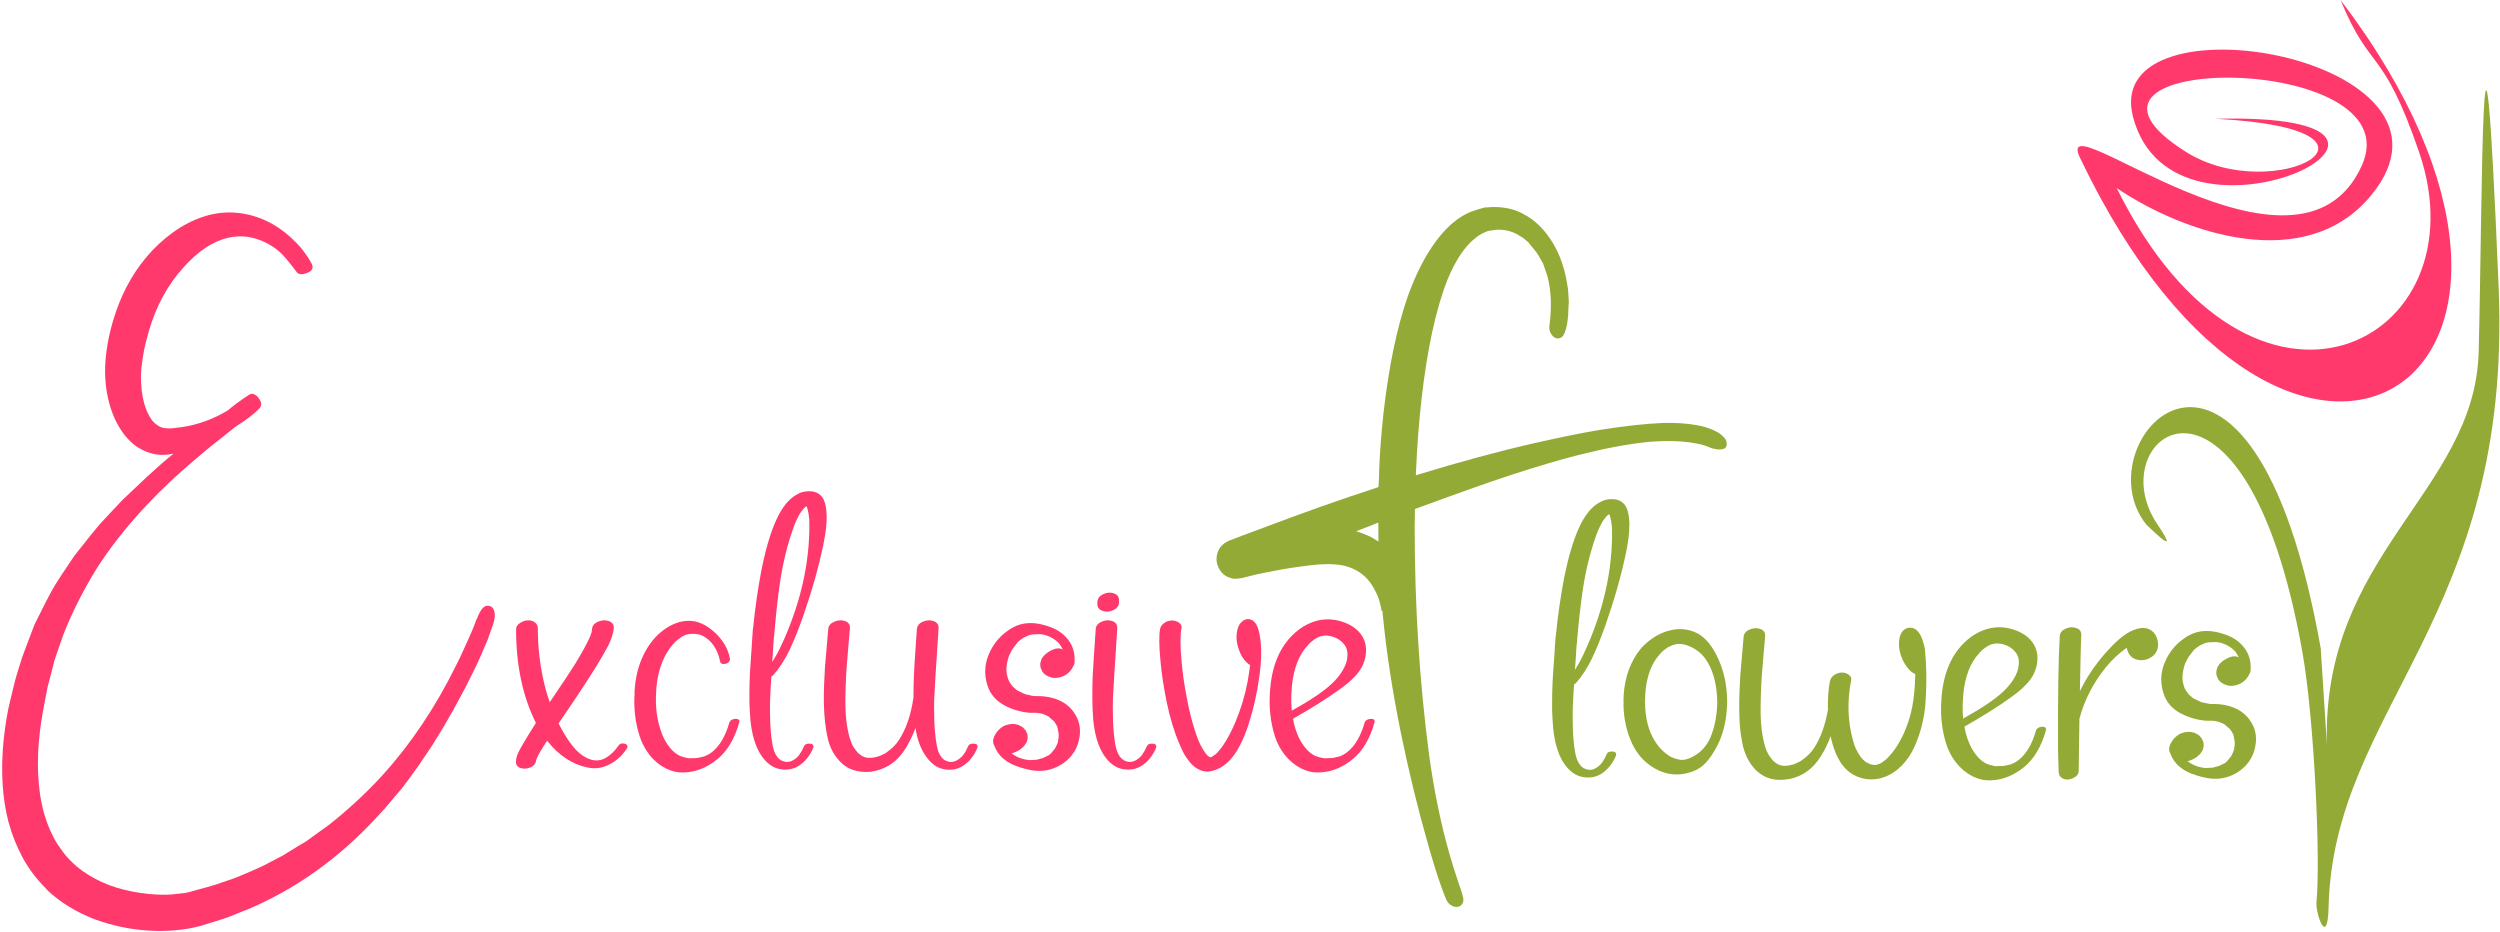 <?xml version="1.0" encoding="UTF-8"?>
<!DOCTYPE svg PUBLIC "-//W3C//DTD SVG 1.0//EN" "http://www.w3.org/TR/2001/REC-SVG-20010904/DTD/svg10.dtd">
<!-- Creator: CorelDRAW 2020 (64-Bit) -->
<svg xmlns="http://www.w3.org/2000/svg" xml:space="preserve" width="1489px" height="555px" version="1.0" shape-rendering="geometricPrecision" text-rendering="geometricPrecision" image-rendering="optimizeQuality" fill-rule="evenodd" clip-rule="evenodd"
viewBox="0 0 140310 52323"
 xmlns:xlink="http://www.w3.org/1999/xlink"
 xmlns:xodm="http://www.corel.com/coreldraw/odm/2003">
 <g id="Слой_x0020_1">
  <path fill="#93AA36" fill-rule="nonzero" d="M96838 24647c56,75 85,160 85,264 9,147 -47,246 -165,289 -95,38 -222,47 -387,28 -150,-19 -287,-52 -414,-108 -359,-166 -901,-279 -1617,-332 -561,-37 -1159,-28 -1796,24 -1140,114 -2455,359 -3949,738 -1046,265 -2342,648 -3878,1149 -1259,416 -3026,1045 -5302,1882 0,114 0,274 -5,492 -5,218 -9,383 -9,492 0,4483 273,8768 815,12858 278,2015 664,3878 1159,5600 104,369 274,912 514,1631l94 265 85 265c0,-19 -5,-43 -14,-71l38 165c75,232 56,407 -62,530 -113,118 -264,147 -447,90 -184,-61 -321,-194 -415,-397 -274,-658 -599,-1627 -966,-2909 -618,-2161 -1141,-4303 -1574,-6431 -476,-2355 -816,-4540 -1009,-6564 -9,-29 -14,-71 -14,-133 0,-61 0,-104 0,-132l-38 0 0 -43 -28 0c0,-28 -9,-85 -28,-179 -10,-19 -19,-52 -28,-109 -10,-57 -19,-99 -29,-128 -47,-175 -89,-317 -136,-425 -156,-346 -307,-601 -443,-776 -330,-435 -788,-733 -1367,-889 -184,-57 -486,-90 -910,-109l-485 14c-66,0 -165,10 -297,24 -132,19 -217,28 -255,28 -801,95 -1541,208 -2224,350 -433,81 -726,142 -881,180l-443 109 -222 56c28,71 28,71 0,0l-108 29 0 0 -57 0c-28,9 -61,14 -99,19 -33,4 -75,9 -122,14 -47,5 -95,5 -151,0 -57,-5 -109,-14 -151,-33 -344,-85 -580,-289 -721,-610 -127,-270 -141,-549 -38,-847 90,-269 278,-473 566,-610l80 -42 14 0 14 -15 28 -14 57 -9 207 -85 439 -166 886 -331c2465,-936 4713,-1731 6734,-2383 10,-123 19,-298 29,-535 9,-236 14,-416 14,-534 37,-941 118,-1963 235,-3060 297,-2615 750,-4809 1367,-6583 453,-1258 980,-2289 1588,-3102 424,-572 872,-1012 1339,-1320 297,-193 594,-335 900,-425 80,-29 245,-76 495,-142 56,0 136,-5 249,-14 109,-10 194,-14 250,-14 660,0 1221,137 1683,402 480,250 900,610 1272,1082 613,776 1009,1741 1183,2895 19,94 33,189 42,293 10,99 19,217 24,345 5,128 9,227 19,289l-28 473c0,212 -10,368 -29,472l-37 303 -71 308 -28 80c-76,260 -189,402 -354,430 -160,29 -297,-38 -415,-194 -113,-156 -155,-331 -127,-525 137,-1045 99,-1967 -113,-2771l-245 -709c-212,-379 -339,-591 -377,-634 -19,-28 -170,-213 -452,-558l-264 -222c-29,-24 -76,-57 -146,-95 -66,-38 -114,-66 -132,-85 -377,-222 -792,-322 -1240,-303 -47,10 -113,19 -202,29 -85,9 -161,19 -227,33 -66,14 -122,33 -179,61 -240,104 -424,208 -551,322 -589,440 -1122,1220 -1588,2341 -335,842 -622,1830 -872,2979 -476,2251 -783,4900 -910,7936l0 85c2437,-747 4675,-1353 6711,-1816 1381,-312 2564,-553 3549,-719 1452,-232 2667,-364 3643,-402 910,-19 1678,57 2305,222 155,48 287,90 386,137 94,29 207,86 349,166 -10,-9 -33,-24 -71,-43 127,76 203,123 221,142 137,109 231,204 274,275zm-19978 5462c194,99 363,203 509,302 -4,-241 -9,-595 -9,-1068 -28,9 -75,28 -141,56 -62,29 -109,48 -137,57 -222,80 -542,208 -966,374 221,66 471,156 744,279zm11061 -11724l-28 100 28 -100z"/>
  <path id="1" fill="#93AA36" fill-rule="nonzero" d="M88464 38348c-24,30 -63,57 -113,78 -36,560 -60,998 -71,1314 -12,319 -9,715 5,1192 15,477 57,912 125,1303 92,527 294,846 600,950 181,66 354,54 514,-29 163,-84 294,-194 392,-328 98,-134 187,-292 261,-471 48,-116 155,-170 321,-158 146,6 220,59 220,158l-18 86c-169,397 -410,710 -722,939 -314,230 -674,316 -1081,256 -463,-62 -855,-354 -1173,-870 -291,-480 -472,-1115 -549,-1904 -18,-212 -33,-421 -42,-635 -12,-212 -18,-444 -15,-695 3,-250 6,-453 6,-614 0,-161 9,-390 24,-694 18,-301 33,-510 41,-620 9,-110 24,-343 48,-695 24,-351 36,-563 41,-631l0 -9 0 -27c0,-54 7,-131 18,-236 12,-104 18,-184 18,-235 0,-30 6,-69 18,-113 110,-1100 261,-2152 451,-3154 238,-1198 517,-2152 838,-2855 330,-733 728,-1219 1191,-1457 202,-123 443,-179 722,-167 279,12 496,113 653,307 167,208 259,572 271,1090 6,448 -60,990 -193,1625 -262,1264 -651,2629 -1165,4095 -249,703 -499,1314 -745,1830 -247,516 -544,972 -891,1374zm956 -7779c-255,814 -448,1663 -579,2545 -131,883 -244,1920 -342,3112l0 9 -9 9c-35,629 -65,1085 -89,1371 187,-298 348,-587 478,-873 291,-605 556,-1264 794,-1973 424,-1264 683,-2525 775,-3783 24,-360 35,-635 35,-819l0 -349c0,-78 -3,-161 -8,-253 -24,-239 -54,-415 -90,-525 -6,-30 -20,-72 -41,-131l-9 -9 -18 -36c-6,6 -18,18 -36,33 -17,15 -32,24 -41,30l-63 59c-74,96 -115,143 -121,149l-87 123c-35,53 -98,166 -184,342 -121,254 -243,579 -365,969z"/>
  <path id="2" fill="#93AA36" fill-rule="nonzero" d="M96946 39397l0 69 0 36c-26,947 -225,1764 -591,2443 -184,343 -380,632 -588,862 -205,229 -454,399 -751,510 -668,244 -1301,226 -1907,-54 -665,-307 -1161,-805 -1488,-1490 -324,-689 -490,-1440 -496,-2254 0,-29 3,-53 9,-71 -6,-24 -9,-57 -9,-104 12,-1026 267,-1908 766,-2647 238,-355 547,-653 924,-897 377,-245 778,-397 1206,-456 425,-57 843,15 1256,217 475,251 882,763 1218,1538 285,659 434,1392 451,2200l0 36 0 62zm-2070 3160c285,-123 529,-299 737,-528 205,-230 359,-495 463,-790 107,-298 181,-590 232,-882 50,-292 77,-599 83,-927 -12,-900 -190,-1645 -532,-2235 -279,-483 -692,-811 -1244,-987 -18,-6 -45,-12 -83,-18 -36,-6 -69,-9 -89,-15l-122 -18 -166 0c-6,0 -12,0 -21,3 -9,3 -18,6 -24,6 -45,6 -101,18 -163,42 -12,0 -45,9 -98,27 -9,6 -27,15 -51,27l-36 18c-56,24 -101,41 -130,59l-104 72c-12,12 -36,27 -68,50 -36,24 -60,42 -72,54 -12,6 -41,33 -86,78l-104 104c-187,211 -336,423 -445,638 -268,542 -404,1198 -416,1964 0,30 -3,53 -9,71 6,24 9,57 9,105 12,843 190,1549 537,2113 152,244 309,438 473,584 68,72 163,146 285,227l104 71 104 51c18,12 47,24 89,36 38,11 71,23 95,35l35 18 27 0c21,6 63,15 116,30 56,15 101,24 134,30 83,-6 130,-9 148,-9l36 0c6,0 15,0 30,-3 14,-3 26,-6 29,-6 36,-6 89,-18 158,-42 6,-6 26,-15 56,-24 33,-9 51,-12 57,-12 5,0 8,-3 8,-9 6,0 12,-3 18,-8z"/>
  <path id="3" fill="#93AA36" fill-rule="nonzero" d="M108103 37126c47,745 38,1553 -24,2426 -36,403 -104,799 -202,1192 -98,394 -235,787 -410,1181 -172,393 -404,739 -695,1043 -291,301 -621,524 -992,662 -324,125 -663,160 -1013,116 -350,-48 -665,-176 -945,-385 -412,-310 -724,-816 -938,-1520 -42,-122 -83,-292 -125,-506 -148,414 -341,801 -573,1162 -422,662 -983,1073 -1678,1231 -784,161 -1420,15 -1907,-447 -202,-191 -371,-421 -508,-686 -137,-265 -235,-557 -297,-876 -59,-319 -104,-605 -125,-855 -24,-251 -38,-549 -44,-892 -6,-330 -3,-697 11,-1096 15,-397 33,-722 48,-969 18,-247 51,-623 98,-1127 45,-503 74,-840 86,-1007 12,-188 122,-328 330,-420 211,-93 413,-105 609,-36 199,71 288,209 270,411 -18,215 -47,572 -92,1067 -42,495 -74,879 -95,1157 -21,277 -36,620 -51,1028 -14,411 -20,790 -14,1133 12,593 77,1126 193,1597 68,262 142,462 217,602 47,81 109,176 190,280 6,6 17,21 35,45 18,21 30,36 36,42l68 71c18,12 39,27 63,48 23,21 41,36 59,48 6,6 18,12 36,20 17,9 29,18 35,21l0 9c12,6 30,15 57,24 26,9 44,15 56,21 6,6 18,12 36,18 15,6 27,9 32,9 18,6 48,12 90,18 38,6 71,12 95,18l26 0c9,0 33,-3 69,-6 35,-3 59,-3 68,-3 12,0 24,-3 36,-6 11,-3 23,-3 35,-3 18,0 42,-3 75,-9 32,-6 53,-12 65,-18 18,-6 47,-12 92,-21 41,-9 74,-18 98,-24 12,0 27,-6 45,-18 17,-9 29,-15 35,-15 74,-29 137,-59 190,-89l104 -51 9 -9c6,0 12,-3 18,-9 330,-226 576,-467 740,-724 365,-560 623,-1273 775,-2140l0 -18c-12,-629 26,-1159 113,-1588 29,-140 107,-257 234,-346 128,-89 267,-137 419,-143 137,-6 270,33 395,116 125,87 172,194 143,328 -226,1147 -196,2250 89,3311 68,266 145,480 234,635 69,128 134,239 199,325l104 131 18 18 45 42c38,42 86,80 139,113 3,6 15,15 33,24 18,9 30,15 36,21 18,6 41,15 74,30 33,14 56,29 74,38l33 18c12,0 27,3 44,9l158 27 113 0 8 0c6,0 12,0 21,-3 9,-3 18,-6 24,-6l95 -36c74,-27 122,-47 140,-59l41 -18c0,-6 12,-18 36,-36 68,-45 122,-83 157,-113 33,-30 69,-60 104,-96 202,-196 398,-441 582,-733 401,-653 681,-1383 835,-2190 101,-531 155,-1133 166,-1810 -145,-56 -282,-167 -409,-322 -128,-158 -229,-321 -303,-488 -158,-340 -223,-674 -202,-1005 23,-316 118,-539 288,-673 104,-81 222,-120 353,-117 131,3 244,48 345,134 136,123 249,302 329,537 81,235 128,426 143,572 15,146 30,358 48,638zm-835 -1502c-6,-6 -12,0 -18,18 24,-12 30,-18 18,-18z"/>
  <path id="4" fill="#93AA36" fill-rule="nonzero" d="M114289 41022c36,-117 137,-188 306,-212 158,-18 244,24 262,122 0,24 -3,48 -9,72 -256,912 -663,1600 -1218,2059 -273,227 -567,406 -879,537 -315,131 -648,205 -1001,217 -354,15 -689,-59 -1010,-220 -359,-182 -668,-436 -927,-760 -258,-325 -448,-689 -570,-1082 -122,-397 -205,-796 -247,-1198 -44,-400 -50,-805 -23,-1213 77,-1392 493,-2465 1253,-3222 383,-385 814,-650 1289,-796 475,-143 963,-140 1461,9 574,176 978,471 1209,882 182,328 229,700 149,1118 -42,205 -110,396 -205,572 -95,179 -220,346 -374,507 -152,161 -294,295 -425,402 -131,107 -297,232 -502,379 -659,476 -1515,1013 -2557,1606 50,310 133,599 243,864 104,269 244,513 419,734 172,223 365,381 573,482 128,57 291,105 487,137l18 0 95 0c110,0 193,-2 244,-5 65,0 113,-3 148,-9 6,0 12,-3 21,-6 9,-3 18,-3 24,-3 128,-24 223,-45 285,-63 175,-51 342,-143 505,-271 425,-343 742,-888 956,-1639zm-2486 -4847l60 -18c-6,-6 -21,-3 -45,9l-9 9 -6 0zm-870 698c-448,587 -698,1398 -748,2426 -24,334 -18,682 14,1049 1028,-569 1774,-1070 2237,-1502 255,-239 460,-486 612,-742 154,-257 246,-501 267,-734 42,-304 -18,-551 -172,-742 -211,-268 -505,-432 -888,-488 -92,-6 -149,-12 -167,-15 -17,-3 -59,3 -124,18 -69,14 -122,26 -161,32 -12,6 -29,12 -53,21 -24,9 -42,15 -54,21 -14,6 -38,18 -65,30 -24,15 -42,27 -47,33 -57,32 -93,53 -104,59 -12,12 -27,27 -48,39 -21,15 -36,27 -48,33 -59,38 -115,89 -175,146l-9 0c-6,0 -6,3 -6,9 0,6 -3,12 -9,18 -11,6 -26,18 -41,35 -12,18 -24,33 -30,45l-181 209z"/>
  <path id="5" fill="#93AA36" fill-rule="nonzero" d="M120785 35415c149,111 256,272 315,483 62,215 59,408 -3,590 -74,203 -217,361 -428,468 -208,108 -421,140 -641,99 -351,-63 -565,-290 -645,-680 -430,298 -823,665 -1176,1100 -707,873 -1200,1833 -1479,2882 -6,325 -12,817 -21,1475 -9,659 -15,1154 -21,1485 -6,128 -77,235 -211,318 -133,84 -267,129 -400,135 -137,6 -256,-27 -357,-105 -98,-74 -148,-179 -154,-313 -24,-593 -36,-1043 -36,-1344 -12,-2974 21,-5073 95,-6289 12,-185 122,-325 327,-417 205,-95 407,-107 606,-36 196,69 288,206 276,412 -15,295 -30,742 -42,1335 -12,408 -23,1007 -35,1797 12,-24 26,-57 47,-98 21,-45 36,-75 48,-93 407,-787 926,-1517 1559,-2190 573,-623 1093,-996 1556,-1118 336,-89 609,-54 820,104zm-662 942l-9 0 9 0z"/>
  <path id="6" fill="#93AA36" fill-rule="nonzero" d="M124542 43013c-12,0 -20,3 -26,5l-9 0 35 -5zm713 -570c-6,6 -15,21 -26,45l26 -45zm-121 -1544l17 6c-6,0 -12,-3 -17,-6zm1167 -456c359,501 436,1082 234,1738 -92,304 -252,575 -478,814 -226,238 -490,420 -793,548 -353,152 -731,212 -1131,176 -220,-18 -502,-81 -844,-185 -754,-226 -1239,-632 -1452,-1213 -30,-51 -45,-83 -45,-95 -12,-24 -18,-48 -18,-72l0 -51c0,-5 0,-8 -3,-8 -3,0 -6,-3 -6,-9 -3,-30 -3,-57 0,-78l0 -9c0,-6 3,-12 6,-18 3,-6 3,-12 3,-18 12,-59 24,-101 36,-131 6,-24 21,-53 44,-86 39,-84 93,-164 158,-245 44,-59 110,-119 190,-184l157 -105c6,-6 15,-12 30,-18 15,-6 24,-9 30,-9 41,-17 101,-35 184,-59 24,-6 59,-12 107,-18 50,-6 77,-9 83,-9 86,-12 166,-9 235,9 59,12 115,27 175,42 6,0 12,3 21,9 9,6 18,12 20,18 72,35 122,62 149,80 6,0 15,6 24,15 9,12 15,18 20,18 18,6 30,18 36,36 45,47 80,83 104,113 18,24 48,86 95,194 18,32 27,65 27,95 12,98 12,170 0,217 -6,24 -21,72 -45,150 0,5 -3,14 -9,29 -6,15 -12,24 -17,30 -57,96 -104,158 -137,194 -89,86 -157,149 -211,182 -116,77 -211,125 -285,149 -83,36 -146,56 -193,62 255,209 585,337 992,385 24,0 137,-6 339,-18l71 0c6,0 9,-3 9,-6 0,-3 3,-3 9,-3 56,-12 107,-24 145,-36 60,-12 104,-24 131,-36 6,0 9,-3 9,-9 0,6 -3,9 -9,9 6,0 9,-3 9,-9 6,0 15,0 23,-2 9,-3 12,-3 12,-3l131 -54c18,-12 45,-27 83,-48 36,-21 69,-33 92,-39l9 0c9,-6 24,-14 39,-26 15,-12 24,-21 30,-27 11,-6 26,-15 44,-30 15,-15 27,-24 33,-30 12,-12 29,-33 47,-57 21,-26 39,-47 51,-59 9,-15 30,-42 56,-72 24,-32 45,-53 57,-65l15 -18 8 -9 9 -18c6,-6 9,-12 9,-18l9 0 -9 0c66,-116 110,-217 140,-304l0 -9c0,-6 6,-27 18,-62 0,-18 3,-48 9,-87 5,-41 11,-71 17,-86 6,-36 9,-93 9,-167l0 -78c-29,-175 -50,-280 -62,-315 0,-6 -3,-21 -9,-48 -6,-27 -12,-48 -18,-66 -9,-6 -18,-18 -24,-36 -6,-23 -17,-44 -35,-68l-104 -158c-6,-6 -15,-15 -24,-27 -9,-12 -15,-21 -21,-27l9 0 -9 0 -9 -6 -8 0c-24,-18 -69,-59 -140,-119 -68,-62 -107,-95 -113,-101 -6,0 -9,-3 -9,-9l-15 -9c-6,0 -18,-3 -32,-12 -15,-9 -27,-15 -39,-21 -18,-12 -45,-24 -83,-36 -36,-12 -69,-24 -89,-35 -6,0 -21,-6 -45,-18 0,-6 -3,-6 -9,-6 -6,0 -15,-3 -27,-6 -11,-3 -20,-3 -26,-3 -86,-24 -158,-39 -217,-45 -36,0 -62,-3 -86,-9l-9 0 -62 0 -253 0c-51,0 -92,-3 -122,-9l-33 0c-481,-56 -923,-194 -1324,-411 -398,-215 -689,-513 -870,-897 -277,-665 -279,-1321 -9,-1967 273,-644 716,-1142 1324,-1494 603,-342 1328,-351 2175,-23 406,155 730,393 971,715 240,319 356,682 350,1091l0 95 0 36 0 36c0,6 -3,12 -6,21 -6,8 -9,14 -9,20l0 36c-11,48 -26,78 -44,96 0,6 -3,14 -9,23 -6,9 -9,15 -9,21 -41,81 -92,164 -157,245 -45,59 -110,119 -190,184 -18,9 -45,27 -84,51 -38,24 -65,42 -83,54 -6,0 -15,3 -29,9 -15,6 -24,12 -30,15 -42,17 -101,38 -184,62 -18,6 -36,9 -57,12 -21,3 -41,6 -68,9 -27,3 -45,6 -56,6 -96,12 -176,9 -244,-9 -12,0 -68,-18 -166,-54 -6,0 -15,-2 -27,-9 -12,-6 -21,-8 -27,-8 -32,-15 -80,-42 -136,-78 -6,-6 -15,-12 -24,-18 -9,-6 -15,-12 -21,-18 -24,-12 -39,-21 -45,-32 -44,-48 -80,-87 -104,-114 -6,-6 -35,-71 -86,-194 -17,-35 -26,-65 -26,-95 -12,-98 -12,-173 0,-217 6,-36 20,-90 44,-158 6,-6 9,-15 9,-27 0,-12 3,-21 9,-27 56,-92 107,-158 145,-200 72,-68 140,-128 211,-176 122,-74 214,-125 277,-149 95,-44 190,-68 288,-68 68,-12 136,-3 199,27 12,6 23,12 35,18 12,6 24,8 36,8 -71,-152 -151,-277 -244,-375 -133,-134 -296,-247 -487,-337 -193,-89 -380,-137 -567,-143 -134,0 -235,3 -303,9l-44 6c-30,0 -45,0 -51,0 -6,0 -15,3 -27,6 -12,3 -20,3 -26,3 -48,6 -101,21 -167,45 -6,0 -12,0 -15,0l-8 9 -36 17c-24,12 -60,27 -104,48 -48,21 -83,36 -104,48 -6,0 -15,3 -27,12 -12,9 -21,18 -27,24 -17,11 -41,26 -74,47 -32,21 -53,36 -65,48 -36,36 -68,63 -104,86l-54 54c-14,18 -35,42 -59,78l-104 131c-12,12 -30,35 -53,71 -24,33 -42,57 -51,69l-9 9c-6,12 -15,27 -27,44 -11,15 -20,30 -26,42 -80,152 -137,268 -167,349l-50 158c0,24 -9,62 -27,113 -24,122 -41,247 -53,376l0 149 9 113 0 9c17,122 50,250 98,384l0 9 9 18c3,6 9,12 14,21 6,9 9,15 9,21 36,71 66,119 89,149 9,18 30,45 60,83 30,39 53,69 71,93 6,12 18,24 39,33 21,11 35,23 47,35 57,60 104,99 140,123 6,6 27,20 65,38 36,21 60,33 66,33 190,98 329,158 415,182 54,0 113,12 184,36 99,23 179,38 244,44 1034,-24 1776,280 2228,915zm-2160 27l63 0 -63 0zm357 54c35,6 59,9 71,15 -36,-12 -59,-15 -71,-15zm906 1597c6,-6 9,-18 9,-35 -6,12 -9,23 -9,35z"/>
  <path fill="#FF396C" fill-rule="nonzero" d="M26849 34499c179,-388 381,-544 608,-473 202,57 301,251 292,587 -10,118 -33,241 -71,373 -203,572 -311,884 -330,941l-400 927c-99,241 -259,577 -476,1008 -217,425 -354,695 -406,808 -829,1570 -1569,2828 -2224,3769 -123,185 -250,374 -386,573 -137,198 -302,425 -486,671 -184,251 -320,435 -415,558l-716 842c-38,47 -94,118 -174,208 -76,95 -137,161 -184,208l-372 402c-2112,2294 -4525,4015 -7249,5169 -113,38 -316,118 -617,241 -297,128 -528,218 -697,270l-1339 416c-928,241 -1932,326 -3007,250 -994,-75 -1960,-283 -2903,-624 -1027,-397 -1904,-927 -2620,-1593 -47,-38 -108,-100 -179,-194 -481,-478 -891,-1022 -1230,-1622 -358,-662 -636,-1358 -830,-2077 -348,-1357 -438,-2894 -264,-4615 95,-866 217,-1603 373,-2213l264 -1083c18,-81 122,-440 320,-1064 33,-142 292,-837 773,-2095 551,-1107 891,-1769 1018,-1982 174,-312 575,-932 1202,-1854 763,-969 1225,-1546 1380,-1721 67,-81 509,-558 1325,-1424 923,-870 1385,-1310 1395,-1319 570,-525 1070,-960 1494,-1301 -19,10 -43,15 -71,15 -28,0 -47,4 -56,14 -420,80 -830,57 -1226,-71 -443,-147 -806,-364 -1093,-653 -495,-487 -867,-1135 -1117,-1939 -250,-846 -335,-1712 -264,-2591 66,-804 226,-1608 485,-2422 175,-572 406,-1139 688,-1693 646,-1243 1504,-2260 2569,-3045 598,-435 1211,-747 1838,-941 679,-213 1376,-265 2083,-156 1150,175 2182,742 3096,1693 194,194 406,468 646,832l85 137c28,71 52,123 80,152 19,18 28,37 28,56 85,213 -14,369 -297,478 -278,104 -471,85 -570,-62 -452,-600 -773,-978 -966,-1139 -406,-350 -872,-601 -1395,-748 -490,-137 -990,-146 -1508,-28 -853,203 -1692,766 -2512,1693 -863,960 -1499,2128 -1904,3504 -165,573 -283,1064 -344,1466 -57,393 -90,648 -99,781 -19,255 -19,511 0,761 28,544 122,1026 292,1452 90,222 193,411 302,568 108,141 245,255 400,349 137,81 311,123 523,123 151,10 406,-14 773,-71 905,-137 1754,-444 2555,-926 28,-19 70,-48 117,-90 52,-43 85,-71 104,-90l306 -237c33,-28 109,-75 222,-151l-14 0 179 -123c19,-9 47,-28 89,-57 43,-28 71,-47 90,-56 57,-38 80,-57 80,-62 0,-5 -14,0 -38,19l81 -38c113,-85 231,-80 358,14 66,33 113,76 141,123 203,242 231,445 94,610 -273,294 -725,644 -1352,1041 -1070,837 -1782,1414 -2140,1731 -2394,2005 -4279,4081 -5660,6233 -763,1239 -1385,2473 -1866,3698 -28,66 -141,392 -344,984l-165 487 -123 496c-28,114 -75,279 -132,506 -61,227 -103,397 -132,506l-193 1012c-367,1859 -443,3528 -221,5018 127,837 358,1594 688,2256l127 250 151 251c28,42 137,203 330,468 165,232 419,501 763,804 863,705 1899,1168 3106,1400 660,128 1291,189 1890,180 221,0 532,-29 938,-81 47,0 94,-4 146,-14 52,-9 103,-24 160,-38 52,-14 99,-24 137,-33l485 -137c108,-28 273,-71 490,-132 212,-62 377,-109 490,-147l966 -331c109,-38 420,-166 938,-388l467 -208c203,-95 358,-166 457,-222l900 -473c71,-43 368,-222 881,-539l443 -265 415 -303c90,-66 231,-165 415,-298 184,-132 320,-231 415,-298 1093,-860 2106,-1797 3035,-2813 1583,-1746 2959,-3798 4128,-6163 118,-222 283,-567 485,-1026 24,-57 95,-208 203,-449 113,-246 193,-440 250,-577l141 -359c14,-67 61,-166 137,-308 -19,19 -33,43 -43,71l95 -208zm-9402 -19744l14 43c0,-19 -5,-34 -14,-43z"/>
  <path id="1" fill="#FF396C" fill-rule="nonzero" d="M34698 41860c74,-104 184,-140 330,-104 134,30 190,98 166,209 -6,29 -21,59 -44,89 -256,385 -583,677 -978,876 -398,203 -807,257 -1232,161 -853,-179 -1604,-679 -2255,-1502 -6,6 -14,21 -26,45 -9,18 -30,45 -57,83 -24,39 -38,60 -38,66 -6,12 -15,30 -30,50 -15,24 -27,42 -39,54l-80 131c-3,18 -18,42 -38,69 -21,30 -36,54 -48,71 -86,158 -134,242 -140,254 -12,24 -44,98 -104,226 0,-6 -3,-9 -8,-9l0 27c-7,12 -9,24 -9,36l0 6c-18,176 -122,307 -312,390 -193,84 -381,96 -562,36 -184,-63 -267,-188 -258,-381 6,-75 21,-156 42,-236 17,-80 56,-173 106,-274 54,-101 90,-176 113,-224 24,-47 75,-131 149,-256 77,-125 116,-194 122,-206 127,-217 326,-533 591,-953 -743,-1485 -1114,-3240 -1114,-5264 0,-140 74,-256 223,-349 148,-95 294,-143 439,-149 152,-6 282,33 392,114 110,80 167,193 167,339 0,978 104,1941 311,2883 87,402 205,822 357,1266 546,-805 858,-1269 938,-1398 345,-524 514,-789 514,-795 110,-179 271,-456 481,-829 137,-250 247,-471 330,-665 18,-32 39,-92 60,-173 35,-65 47,-95 35,-95 0,0 -6,21 -18,69 12,-54 24,-126 36,-218 12,-188 122,-328 336,-420 211,-93 415,-104 611,-36 200,72 289,209 271,411 -12,158 -54,331 -122,525 -68,191 -134,343 -190,450 -59,107 -146,262 -261,468 -378,685 -1156,1890 -2332,3612 -18,30 -50,78 -98,140 -45,66 -77,111 -95,140 220,439 460,832 722,1181 332,441 692,724 1081,846 300,93 588,60 861,-101 270,-161 505,-388 704,-686zm-4621 796l0 -18 8 0c0,30 -5,48 -17,54 0,-6 2,-12 5,-18 4,-6 4,-12 4,-18zm504 -900c-5,12 -11,21 -17,27 0,-6 3,-9 9,-9l8 -18z"/>
  <path id="2" fill="#FF396C" fill-rule="nonzero" d="M40918 40579c35,-116 136,-188 306,-212 157,-18 243,24 261,122 0,24 -3,48 -9,72 -255,912 -662,1600 -1218,2059 -273,227 -567,406 -879,537 -315,131 -647,205 -1001,217 -353,15 -692,-59 -1010,-220 -359,-182 -668,-432 -923,-757 -253,-322 -443,-683 -568,-1076 -124,-397 -211,-796 -252,-1192 -45,-400 -54,-802 -24,-1210 0,-6 0,-9 -3,-9 -3,0 -6,-3 -6,-9 42,-844 223,-1574 541,-2191 273,-542 623,-975 1051,-1302 484,-367 971,-549 1464,-549 511,0 1007,230 1489,689 457,438 730,921 816,1448 12,90 -26,161 -113,221 -86,56 -181,77 -279,65 -98,-15 -154,-65 -163,-155 -60,-319 -181,-614 -362,-882 -185,-265 -413,-459 -693,-575 -86,-42 -210,-66 -374,-78l-166 0c-12,0 -30,0 -56,3 -24,3 -45,6 -57,6 48,-6 39,-6 -27,0 -26,6 -86,18 -172,42 -6,0 -24,6 -53,18 -27,12 -45,21 -51,27 -71,35 -107,50 -113,50 -6,6 -21,18 -41,33 -18,15 -36,24 -48,30 -133,92 -223,164 -267,209l-45 44 -35 36c-18,18 -39,42 -69,75 -29,29 -50,56 -62,71 -152,182 -285,388 -407,620 -291,578 -454,1243 -490,2000l0 18c-57,849 53,1633 333,2349 104,268 243,512 415,733 176,223 366,381 577,483 127,56 288,104 487,137l18 0 95 0c110,0 190,-3 243,-6 63,0 113,-3 149,-9 6,0 12,-3 21,-6 8,-3 17,-3 20,-3 128,-24 226,-45 288,-63 176,-50 342,-143 505,-271 425,-343 743,-888 957,-1639z"/>
  <path id="3" fill="#FF396C" fill-rule="nonzero" d="M43392 37905c-24,30 -63,57 -113,78 -36,560 -59,998 -71,1314 -12,319 -9,715 6,1192 15,477 56,912 125,1303 91,527 294,846 599,951 182,65 354,53 514,-30 164,-84 294,-194 392,-328 98,-134 187,-292 262,-471 47,-116 154,-170 321,-158 145,6 219,60 219,158l-18 86c-169,397 -409,710 -721,939 -315,230 -675,316 -1081,257 -464,-63 -856,-355 -1174,-871 -291,-480 -472,-1114 -549,-1904 -18,-212 -33,-420 -42,-635 -12,-212 -18,-444 -15,-695 3,-250 6,-453 6,-614 0,-161 9,-390 24,-694 18,-301 33,-510 42,-620 9,-110 23,-343 47,-694 24,-352 36,-564 42,-632l0 -9 0 -27c0,-54 6,-131 18,-235 11,-105 17,-185 17,-236 0,-30 6,-69 18,-113 110,-1100 262,-2152 452,-3154 237,-1198 517,-2151 837,-2855 330,-733 728,-1219 1191,-1457 202,-123 443,-179 722,-167 279,12 496,113 654,307 166,208 258,572 270,1091 6,447 -60,989 -193,1624 -262,1264 -651,2629 -1165,4095 -249,704 -499,1315 -745,1830 -247,516 -544,972 -891,1374zm956 -7779c-255,814 -448,1663 -579,2546 -130,882 -243,1919 -341,3111l0 9 -9 9c-36,629 -66,1085 -90,1371 188,-298 348,-587 479,-873 291,-605 555,-1264 793,-1973 424,-1264 683,-2525 775,-3783 24,-360 36,-634 36,-819l0 -349c0,-77 -3,-161 -9,-253 -24,-239 -54,-415 -89,-525 -6,-30 -21,-71 -42,-131l-9 -9 -18 -36c-6,6 -18,18 -35,33 -18,15 -33,24 -42,30l-62 60c-75,95 -116,143 -122,149l-86 122c-36,53 -98,167 -184,343 -122,253 -244,578 -366,968z"/>
  <path id="4" fill="#FF396C" fill-rule="nonzero" d="M54322 41914c45,-116 152,-170 321,-158 145,6 217,60 217,158l-18 86c-166,403 -407,719 -722,948 -312,230 -671,316 -1078,256 -463,-62 -855,-357 -1176,-879 -244,-390 -407,-873 -496,-1451 -149,414 -342,808 -573,1180 -422,662 -984,1073 -1679,1231 -320,80 -656,86 -1010,12 -353,-72 -653,-227 -896,-459 -384,-367 -639,-826 -767,-1380 -127,-551 -199,-1195 -217,-1928 -5,-331 0,-698 12,-1097 15,-397 33,-722 48,-969 18,-247 50,-623 98,-1127 44,-503 74,-840 86,-1007 12,-188 125,-328 336,-420 210,-93 415,-104 611,-36 200,72 289,209 271,411 -18,215 -48,573 -92,1067 -42,495 -75,880 -95,1157 -21,277 -36,620 -51,1028 -15,411 -21,790 -15,1133 12,593 78,1126 193,1597 27,111 69,236 122,376 27,80 60,158 95,226 48,81 110,176 190,280 6,6 18,21 36,45 18,21 30,36 35,42l69 71c18,12 38,27 62,48 24,21 42,36 60,48 6,6 18,12 35,21 18,9 30,18 36,20l0 9c12,6 30,15 56,24 27,9 45,15 57,21 6,6 18,12 32,18 18,6 30,9 36,9 18,6 36,9 57,12 20,3 44,6 71,9 24,3 44,6 56,6l27 0 137 0c6,0 17,-3 32,-6 15,-3 27,-3 39,-3 18,0 39,-3 68,-9 30,-6 54,-12 72,-18 23,-6 56,-12 97,-21 45,-9 75,-18 93,-24l0 -9 80 -23c74,-30 136,-60 190,-90l104 -51 9 -9c6,0 12,-3 18,-8 329,-227 576,-468 739,-725 407,-623 677,-1418 817,-2384 0,-391 9,-778 24,-1162 15,-385 44,-895 89,-1526 47,-635 74,-1020 80,-1154 12,-188 122,-328 330,-420 208,-93 413,-104 609,-36 199,72 291,209 279,411 -18,287 -45,710 -83,1276 -39,563 -66,990 -84,1276 -38,637 -65,1099 -77,1383 -12,283 -12,682 3,1195 15,515 57,974 128,1377 30,155 59,289 95,396 36,107 95,218 178,328 83,110 190,185 318,227 181,65 350,53 514,-30 163,-84 294,-194 395,-328 101,-134 190,-292 267,-471z"/>
  <path id="5" fill="#FF396C" fill-rule="nonzero" d="M58507 42570c-12,0 -21,3 -27,6l-8 0 35 -6zm713 -570c-6,6 -15,21 -27,45l27 -45zm-122 -1543l18 6c-6,0 -12,-3 -18,-6zm1167 -456c360,500 437,1081 235,1737 -92,304 -252,575 -478,814 -226,238 -490,420 -793,548 -353,152 -731,212 -1132,176 -219,-18 -502,-80 -843,-185 -755,-226 -1239,-632 -1453,-1213 -29,-51 -44,-83 -44,-95 -12,-24 -18,-48 -18,-72l0 -50c0,-6 0,-9 -3,-9 -3,0 -6,-3 -6,-9 -3,-30 -3,-57 0,-78l0 -9c0,-6 3,-12 6,-18 3,-6 3,-12 3,-17 12,-60 24,-102 36,-132 6,-23 20,-53 44,-86 39,-83 92,-164 158,-244 44,-60 110,-120 190,-185l157 -105c6,-5 15,-11 30,-17 15,-6 24,-9 29,-9 42,-18 101,-36 185,-60 23,-6 59,-12 107,-18 50,-6 77,-9 83,-9 86,-12 166,-9 234,9 60,12 116,27 176,42 6,0 12,3 20,9 9,6 18,12 21,18 71,35 122,62 149,80 6,0 15,6 23,15 9,12 15,18 21,18 18,6 30,18 36,36 44,47 80,83 104,113 18,24 47,86 95,194 18,33 27,65 27,95 12,98 12,170 0,218 -6,23 -21,71 -45,149 0,6 -3,15 -9,30 -6,14 -12,23 -18,29 -56,96 -104,158 -136,194 -89,86 -158,149 -211,182 -116,77 -211,125 -285,149 -83,36 -146,56 -193,62 255,209 585,337 992,385 23,0 136,-6 338,-18l72 0c6,0 8,-3 8,-6 0,-3 3,-3 9,-3 57,-12 107,-24 146,-36 59,-12 104,-23 131,-35 6,0 9,-3 9,-9 0,6 -3,9 -9,9 6,0 9,-3 9,-9 5,0 14,0 23,-3 9,-3 12,-3 12,-3l131 -54c18,-12 45,-27 83,-48 36,-21 68,-32 92,-38l9 0c9,-6 24,-15 39,-27 15,-12 23,-21 29,-27 12,-6 27,-15 45,-30 15,-15 27,-24 33,-30 11,-12 29,-32 47,-56 21,-27 39,-48 51,-60 9,-15 29,-42 56,-71 24,-33 45,-54 56,-66l15 -18 9 -9 9 -18c6,-6 9,-12 9,-18l9 0 -9 0c65,-116 110,-217 140,-304l0 -9c0,-5 5,-26 17,-62 0,-18 3,-48 9,-87 6,-41 12,-71 18,-86 6,-36 9,-92 9,-167l0 -77c-30,-176 -50,-281 -62,-316 0,-6 -3,-21 -9,-48 -6,-27 -12,-48 -18,-66 -9,-6 -18,-17 -24,-35 -6,-24 -18,-45 -35,-69l-104 -158c-6,-6 -15,-15 -24,-27 -9,-12 -15,-21 -21,-26l9 0 -9 0 -9 -6 -9 0c-23,-18 -68,-60 -139,-120 -69,-62 -107,-95 -113,-101 -6,0 -9,-3 -9,-9l-15 -9c-6,0 -18,-3 -33,-12 -15,-9 -26,-15 -38,-21 -18,-12 -45,-24 -83,-36 -36,-11 -69,-23 -90,-35 -5,0 -20,-6 -44,-18 0,-6 -3,-6 -9,-6 -6,0 -15,-3 -27,-6 -12,-3 -21,-3 -26,-3 -87,-24 -158,-39 -217,-45 -36,0 -63,-3 -86,-9l-9 0 -63 0 -252 0c-51,0 -92,-3 -122,-9l-33 0c-481,-56 -923,-193 -1324,-411 -398,-215 -689,-513 -871,-897 -276,-665 -279,-1320 -9,-1967 274,-644 716,-1142 1325,-1493 603,-343 1328,-352 2174,-24 407,155 731,393 972,715 240,319 356,683 350,1091l0 95 0 36 0 36c0,6 -3,12 -6,21 -6,9 -9,15 -9,21l0 35c-12,48 -27,78 -44,96 0,6 -3,15 -9,23 -6,10 -9,15 -9,21 -42,81 -92,164 -158,245 -44,59 -109,119 -190,185 -17,8 -44,26 -83,50 -38,24 -65,42 -83,54 -6,0 -15,3 -30,9 -14,6 -23,12 -29,15 -42,18 -101,38 -185,62 -17,6 -35,9 -56,12 -21,3 -41,6 -68,9 -27,3 -45,6 -57,6 -95,12 -175,9 -243,-9 -12,0 -69,-18 -167,-53 -5,0 -14,-3 -26,-9 -12,-6 -21,-9 -27,-9 -33,-15 -80,-42 -137,-78 -6,-6 -15,-12 -23,-18 -9,-6 -15,-12 -21,-18 -24,-12 -39,-20 -45,-32 -44,-48 -80,-87 -104,-114 -6,-6 -35,-71 -86,-193 -18,-36 -27,-66 -27,-96 -12,-98 -12,-173 0,-217 6,-36 21,-90 45,-158 6,-6 9,-15 9,-27 0,-12 3,-21 9,-27 56,-92 107,-158 145,-200 72,-68 140,-128 211,-175 122,-75 214,-126 276,-149 95,-45 191,-69 288,-69 69,-12 137,-3 200,27 11,6 23,12 35,18 12,6 24,9 36,9 -71,-152 -152,-277 -244,-376 -133,-134 -297,-247 -487,-337 -193,-89 -380,-137 -567,-143 -134,0 -235,3 -303,9l-45 6c-29,0 -44,0 -50,0 -6,0 -15,3 -27,6 -12,3 -21,3 -27,3 -47,6 -101,21 -166,45 -6,0 -12,0 -15,0l-9 9 -35 18c-24,11 -60,26 -104,47 -48,21 -83,36 -104,48 -6,0 -15,3 -27,12 -12,9 -21,18 -27,24 -18,12 -41,27 -74,47 -33,21 -53,36 -65,48 -36,36 -69,63 -104,87l-54 53c-15,18 -35,42 -59,78l-104 131c-12,12 -30,36 -54,71 -23,33 -41,57 -50,69l-9 9c-6,12 -15,27 -27,45 -12,15 -20,29 -26,41 -81,152 -137,269 -167,349l-50 158c0,24 -9,63 -27,113 -24,122 -42,248 -54,376l0 149 10 113 0 9c17,122 50,250 97,385l0 8 9 18c3,6 9,12 15,21 6,9 9,15 9,21 36,72 66,119 89,149 9,18 30,45 60,84 29,38 53,68 71,92 6,12 18,24 39,33 20,12 35,24 47,35 57,60 104,99 140,123 6,6 26,20 65,38 36,21 59,33 65,33 190,99 330,158 416,182 54,0 113,12 184,36 98,24 179,39 244,45 1034,-24 1776,280 2227,915zm-2159 26l63 0 -63 0zm357 54c35,6 59,9 71,15 -36,-12 -60,-15 -71,-15zm905 1598c7,-6 9,-18 9,-36 -5,12 -9,24 -9,36z"/>
  <path id="6" fill="#FF396C" fill-rule="nonzero" d="M62799 33846c-12,185 -122,325 -327,417 -207,95 -407,107 -605,36 -197,-69 -292,-206 -286,-411 0,-6 0,-12 3,-24 3,-12 3,-21 3,-27l0 -63c18,-185 131,-325 336,-417 208,-95 407,-104 600,-36 196,69 288,206 276,412l0 113zm1557 8068c47,-116 154,-170 323,-158 143,6 217,60 217,158l-18 86c-169,397 -410,710 -721,939 -315,230 -675,316 -1082,257 -463,-63 -855,-355 -1173,-871 -291,-480 -472,-1114 -549,-1904 -33,-397 -51,-838 -51,-1324 0,-485 6,-876 21,-1171 15,-292 44,-754 86,-1380 45,-623 71,-1031 83,-1216 12,-188 122,-328 327,-420 205,-93 407,-104 606,-36 196,72 288,209 276,411 -15,287 -44,713 -80,1279 -39,569 -65,992 -83,1273 -42,637 -69,1099 -80,1383 -12,283 -9,682 5,1195 15,515 57,974 125,1377 95,527 294,846 603,951 178,65 351,53 511,-30 163,-84 294,-194 392,-328 98,-134 187,-292 262,-471z"/>
  <g>
   <path id="7" fill="#FF396C" fill-rule="nonzero" d="M67994 42507c-6,0 -15,3 -27,9 -12,6 -21,9 -27,9l54 -18zm-104 0c-6,0 -9,-3 -9,-9l-18 -9c6,0 15,6 27,18zm2810 -6837c116,623 110,1392 -18,2304 -128,933 -327,1824 -600,2673 -300,927 -653,1604 -1060,2036 -158,167 -330,307 -514,414 -187,107 -389,179 -609,215 -220,33 -434,-3 -636,-116 -175,-87 -335,-218 -484,-397 -145,-176 -258,-340 -338,-489 -78,-149 -167,-339 -265,-572 -273,-635 -502,-1392 -689,-2271 -178,-861 -300,-1666 -365,-2417 -75,-811 -80,-1386 -18,-1729 30,-140 110,-253 238,-340 124,-89 264,-134 415,-140 140,-6 274,33 401,116 128,87 179,194 149,328 -36,176 -54,400 -54,674 0,197 3,346 9,444 6,146 15,289 27,429 56,796 166,1604 330,2417 145,769 323,1449 531,2036 92,274 202,519 330,733 83,140 149,242 202,307 6,3 12,15 24,30 12,15 21,24 27,30l8 9c12,12 27,27 48,48 21,20 36,32 47,38 6,6 9,9 9,9l18 0c-18,-12 -27,-15 -27,-9l54 27c6,0 9,3 9,9l0 9 0 -9c0,-6 -3,-9 -9,-9 12,0 30,6 50,18l-6 0 6 0 0 0 54 -27 9 0c6,0 15,-3 30,-12 14,-9 26,-18 32,-24l0 0c9,-12 33,-26 63,-47 32,-21 59,-36 74,-48 18,-12 44,-36 80,-69 359,-366 707,-944 1043,-1728 320,-757 552,-1526 698,-2307 68,-409 115,-712 139,-915 -315,-200 -540,-540 -680,-1022 -116,-403 -110,-778 18,-1127 62,-164 169,-286 312,-373 145,-83 294,-86 445,-12 214,99 363,385 443,856zm-2766 6864l0 0 0 0zm-8 -9l-27 0 27 0zm2242 -5293c-3,29 -3,47 0,53l0 -53z"/>
  </g>
  <path id="8" fill="#FF396C" fill-rule="nonzero" d="M76590 40579c35,-116 136,-188 305,-212 158,-18 244,24 262,122 0,24 -3,48 -9,72 -255,912 -662,1600 -1218,2059 -273,227 -567,406 -879,537 -315,131 -647,205 -1001,217 -353,15 -689,-59 -1010,-220 -359,-182 -668,-435 -927,-760 -258,-325 -448,-689 -570,-1082 -122,-397 -205,-796 -246,-1198 -45,-400 -51,-805 -24,-1213 77,-1392 493,-2465 1253,-3222 384,-385 814,-650 1289,-796 476,-143 963,-140 1462,9 573,176 977,471 1209,882 181,328 228,701 148,1118 -41,205 -110,396 -205,572 -95,179 -219,346 -374,507 -152,161 -294,295 -425,402 -130,107 -297,233 -502,379 -659,477 -1515,1013 -2557,1606 50,310 134,599 244,865 103,268 243,512 418,733 173,223 366,381 574,483 127,56 291,104 487,137l18 0 95 0c109,0 193,-3 243,-6 65,0 113,-3 149,-9 5,0 11,-3 20,-6 9,-3 18,-3 24,-3 128,-24 223,-45 285,-63 176,-50 342,-143 505,-271 425,-343 743,-888 957,-1639zm-2486 -4847l59 -17c-6,-6 -21,-3 -45,8l-8 9 -6 0zm-871 698c-448,587 -698,1398 -748,2426 -24,334 -18,683 15,1049 1027,-569 1773,-1070 2236,-1502 256,-238 461,-486 612,-742 155,-256 247,-501 267,-733 42,-304 -17,-552 -172,-743 -211,-268 -505,-432 -888,-488 -92,-6 -148,-12 -166,-15 -18,-3 -60,3 -125,18 -68,15 -122,27 -160,32 -12,6 -30,12 -54,21 -24,9 -42,15 -53,21 -15,6 -39,18 -66,30 -23,15 -41,27 -47,33 -57,33 -92,53 -104,59 -12,12 -27,27 -48,39 -21,15 -35,27 -47,33 -60,39 -116,89 -175,146l-9 0c-6,0 -6,3 -6,9 0,6 -3,12 -9,18 -12,6 -27,18 -42,35 -12,18 -24,33 -29,45l-182 209z"/>
  <path fill="#FF396C" fill-rule="nonzero" d="M116757 8853c-1649,-3456 12245,8379 15829,442 2930,-6491 -18872,-6406 -9857,-755 4947,3100 12984,-1283 1640,-1870 15630,-392 -2347,8665 -4632,-108 -1847,-7092 19779,-3381 13371,4407 -3626,4407 -10362,2228 -14285,-406 7649,15461 20662,8691 16976,-2026 -2068,-6009 -2705,-4403 -4408,-8537 16115,21209 -2823,33600 -14634,8853z"/>
  <path fill="#93AA36" fill-rule="nonzero" d="M130278 36410l350 5472c-365,-10745 8314,-14262 8518,-22132 217,-8381 167,-26336 1121,-3623 780,18574 -9283,23607 -9549,34815 -55,2329 -744,340 -680,-299 237,-2369 -127,-10276 -783,-13986 -3234,-18279 -11461,-12174 -8168,-7246 697,1043 942,1542 -597,53 -3799,-4716 5870,-15101 9788,6946z"/>
 </g>
</svg>
